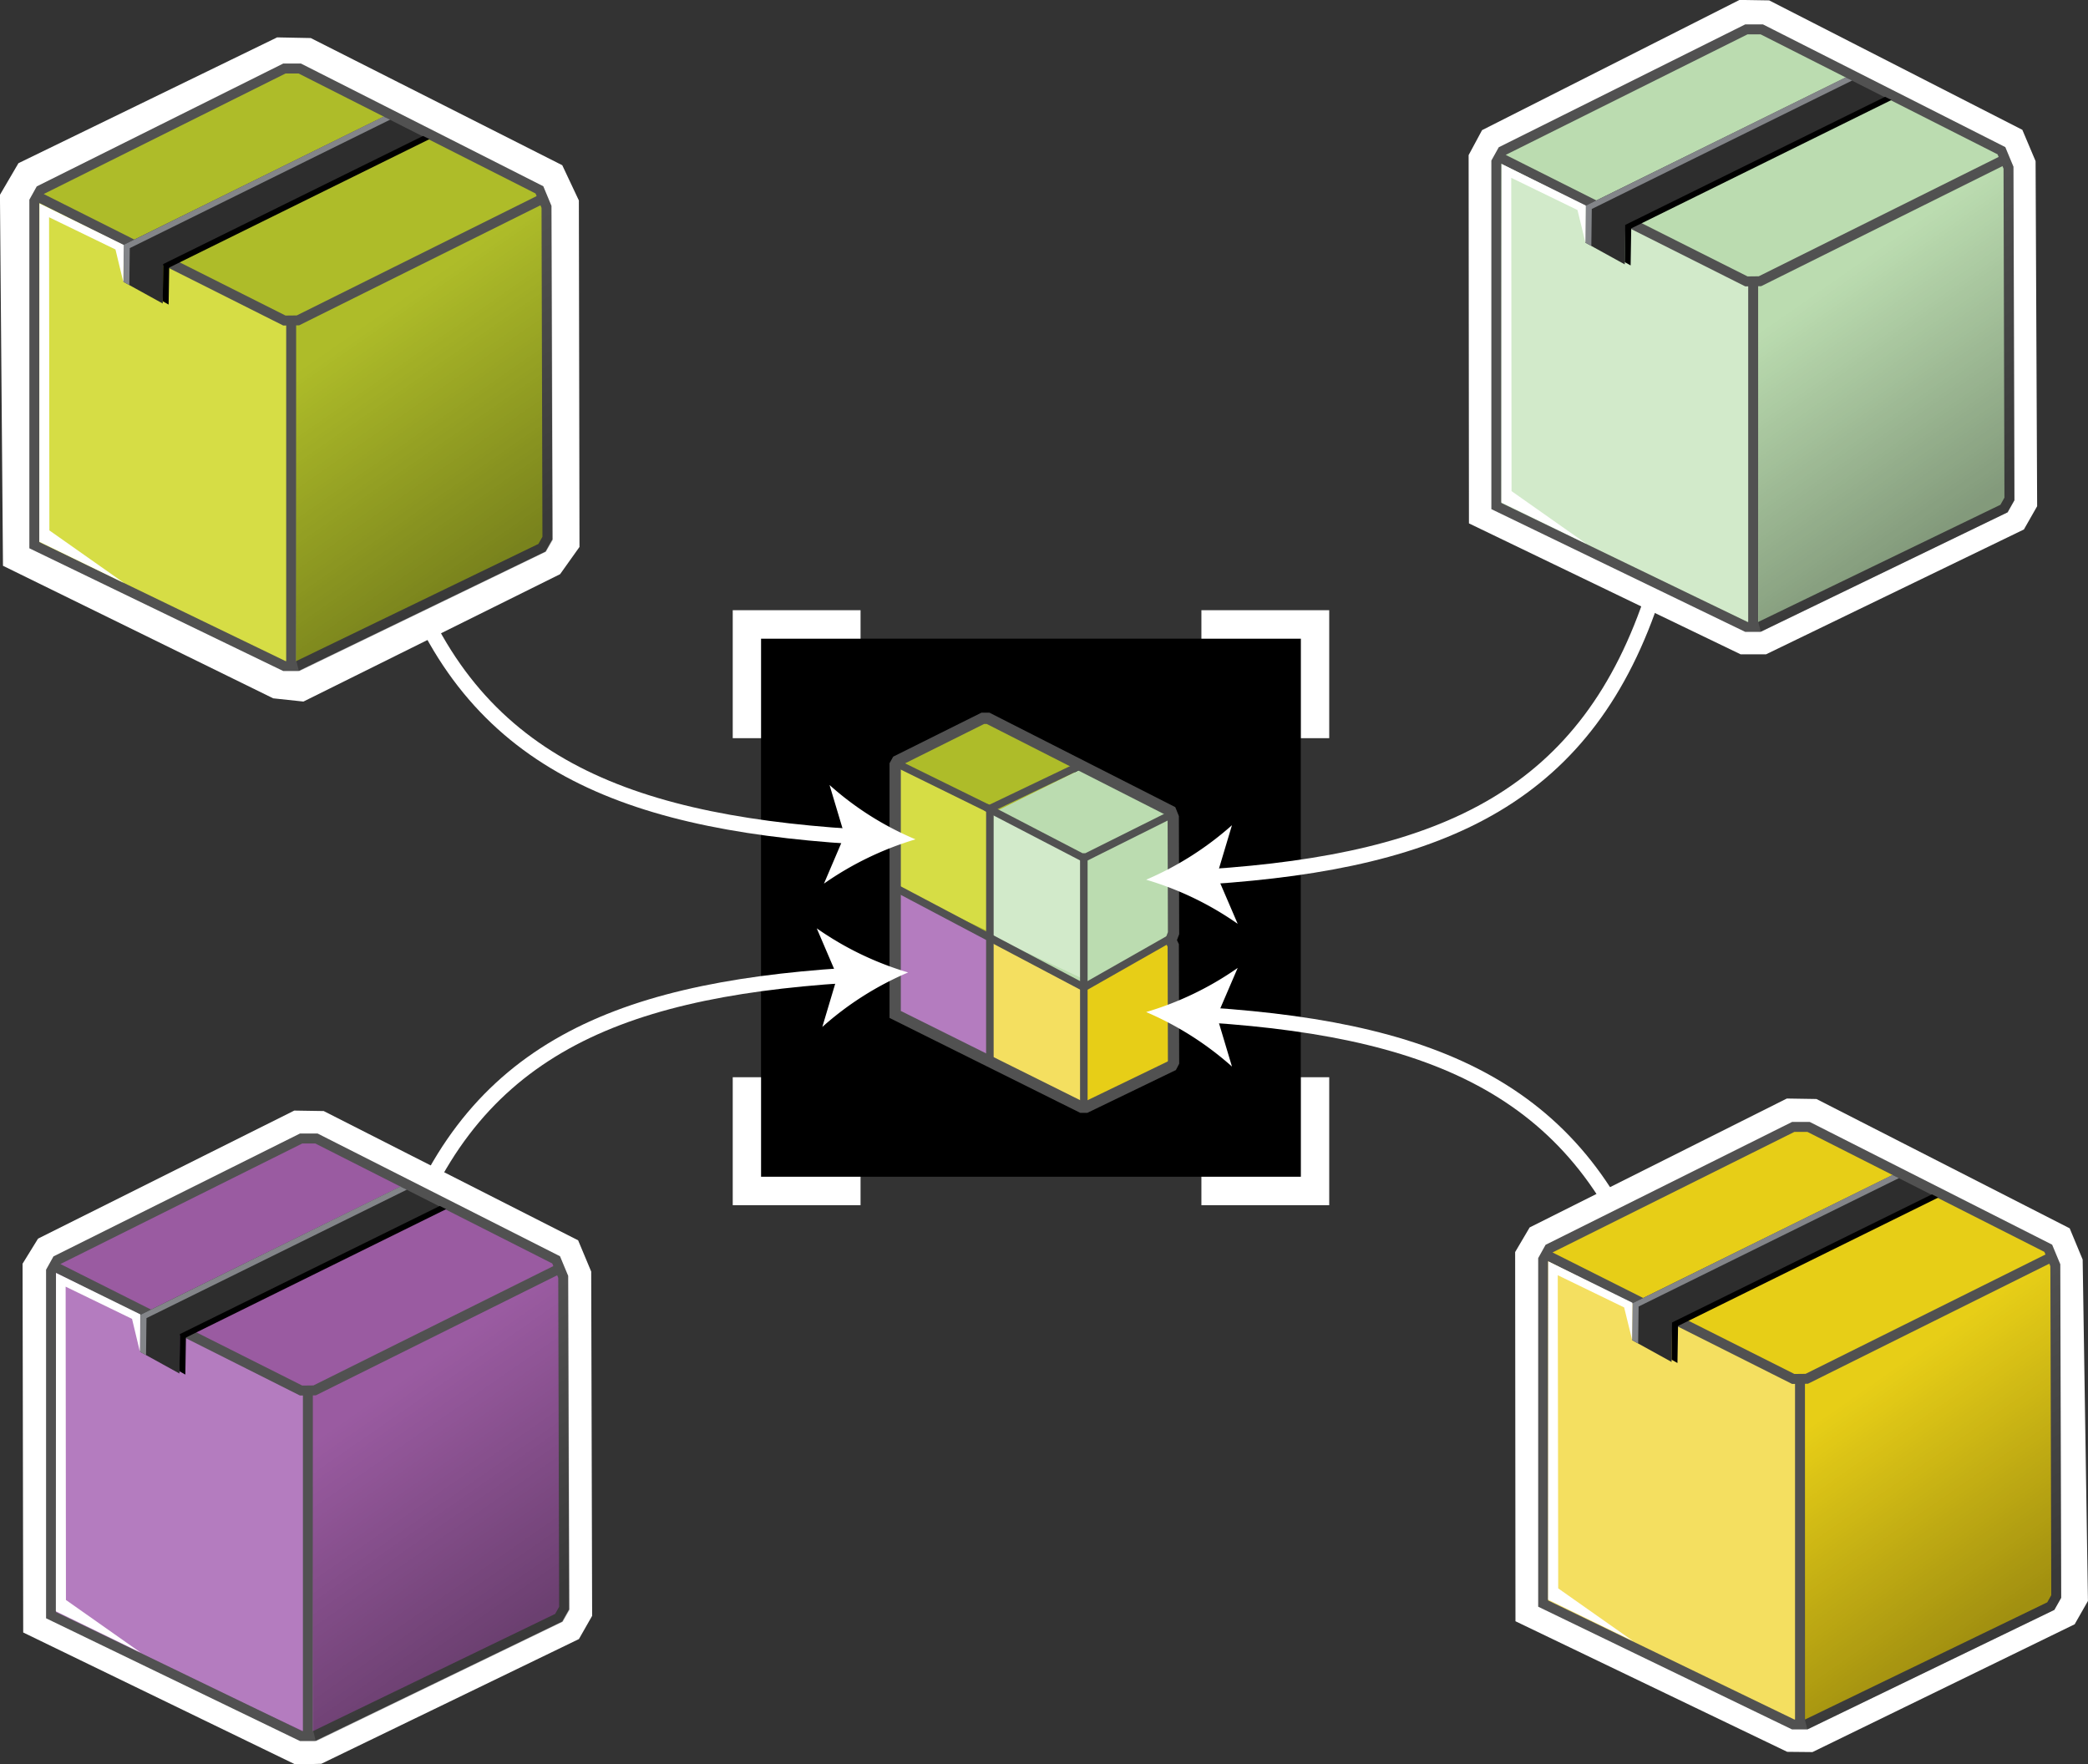<svg xmlns="http://www.w3.org/2000/svg" xmlns:xlink="http://www.w3.org/1999/xlink" viewBox="0 0 138.69 117.19"><rect x="0" y="0" width="138.69" height="117.19" fill="#333333" stroke="none"/><defs><style>.cls-1,.cls-13,.cls-14,.cls-15{fill:none;}.cls-1,.cls-13,.cls-14{stroke:#515151;}.cls-1,.cls-13,.cls-14,.cls-15,.cls-4{stroke-miterlimit:10;}.cls-1{stroke-width:0.66px;}.cls-2{fill:#2d2d2d;}.cls-3{fill:#838589;}.cls-16,.cls-4{fill:#fff;}.cls-15,.cls-4{stroke:#fff;}.cls-4{stroke-width:3px;}.cls-5{fill:#bbdcb0;}.cls-6{fill:#d2eaca;}.cls-7{fill:#9a5ba1;}.cls-8{fill:#aebc29;}.cls-9{fill:#e7ce17;}.cls-10{fill:#f4df60;}.cls-11{fill:#d6dd45;}.cls-12{fill:#b47cbf;}.cls-13{stroke-width:0.5px;}.cls-14{stroke-width:0.75px;}.cls-17{fill:url(#linear-gradient);}.cls-18{fill:url(#linear-gradient-2);}.cls-19{fill:url(#linear-gradient-3);}.cls-20{fill:url(#linear-gradient-4);}</style><linearGradient id="linear-gradient" x1="130.76" y1="34" x2="120.58" y2="19.41" gradientUnits="userSpaceOnUse"><stop offset="0" stop-opacity="0.3"/><stop offset="1" stop-opacity="0"/></linearGradient><linearGradient id="linear-gradient-2" x1="133.85" y1="106.91" x2="123.67" y2="92.31" xlink:href="#linear-gradient"/><linearGradient id="linear-gradient-3" x1="34.78" y1="107.7" x2="24.6" y2="93.1" xlink:href="#linear-gradient"/><linearGradient id="linear-gradient-4" x1="33.67" y1="36.63" x2="23.49" y2="22.03" xlink:href="#linear-gradient"/><symbol id="box-hollow" data-name="box-hollow" viewBox="0 0 34.75 40.35"><polyline class="cls-1" points="0.7 8.91 16.94 17.07 17.84 17.06 33.92 9.06"/><polygon class="cls-2" points="26.8 4.53 8.9 13.41 8.86 15.94 6.25 14.5 6.27 12.04 24.1 3.25 26.8 4.53"/><polygon class="cls-1" points="0.33 9.13 0.33 19.25 0.33 31.99 16.94 40.02 17.8 40.02 34.05 32.16 34.41 31.52 34.35 9.52 33.88 8.39 17.96 0.33 16.94 0.33 0.73 8.41 0.33 9.13"/><line class="cls-1" x1="17.39" y1="16.92" x2="17.39" y2="39.87"/><polygon class="cls-3" points="23.53 3.52 6.27 12.04 6.25 14.5 6.64 14.72 6.67 12.26 23.96 3.73 23.53 3.52"/><polygon points="26.15 4.81 8.89 13.32 8.86 15.79 9.25 16.01 9.29 13.55 26.58 5.02 26.15 4.81"/></symbol></defs><g id="Layer_2" data-name="Layer 2"><g id="tooltip"><polygon class="cls-4" points="99.54 9.77 99.05 10.68 99.07 33.82 115.96 41.96 116.96 41.96 133.36 34.02 133.81 33.23 133.71 11.01 133.16 9.71 117.14 1.52 115.89 1.5 99.54 9.77"/><polygon class="cls-5" points="99.41 10.8 99.56 33.62 116.01 41.63 116.87 41.63 133.01 33.81 133.46 32.99 133.41 11.13 132.94 10.01 117.19 2.11 115.8 2.09 99.87 9.99 99.41 10.8"/><polygon class="cls-6" points="99.74 10.89 99.56 33.62 116.45 41.48 116.38 18.99 99.74 10.89"/><use width="34.75" height="40.35" transform="translate(99.06 1.62)" xlink:href="#box-hollow"/><rect x="50.55" y="42.42" width="35.85" height="35.74"/><polyline class="cls-7" points="59.47 59.68 59.52 67.67 65.28 70.48 65.58 70.48 71.23 67.74 71.39 67.45 71.37 59.8 71.2 59.4 65.69 56.64"/><polygon class="cls-8" points="59.47 50.81 59.52 58.8 65.58 62.03 65.77 61.95 71.23 58.87 71.39 58.58 71.38 50.93 71.21 50.53 65.69 47.77 65.2 47.76 59.63 50.53 59.47 50.81"/><polygon class="cls-9" points="65.92 70.61 71.84 73.54 72.14 73.54 77.79 70.8 77.95 70.51 77.93 62.86 77.77 62.46 72.25 59.7 71.76 59.69 65.95 62.51 65.92 70.61"/><polygon class="cls-10" points="65.87 62.51 65.8 70.71 71.85 73.53 71.82 65.48 65.87 62.51"/><polygon class="cls-5" points="66.03 54.16 65.97 62.49 71.86 65.38 72.17 65.29 77.79 62.22 77.95 61.93 77.93 54.28 77.77 53.88 72.25 51.12 71.76 51.11 66.19 53.87 66.03 54.16"/><polygon class="cls-6" points="65.97 54 65.91 62.2 71.95 65.02 71.92 56.97 65.97 54"/><polygon class="cls-11" points="59.65 50.83 59.58 59.04 65.63 61.85 65.6 53.8 59.65 50.83"/><polygon class="cls-12" points="59.74 59.25 59.67 67.46 65.72 70.27 65.69 62.22 59.74 59.25"/><line class="cls-13" x1="65.75" y1="70.36" x2="65.75" y2="53.75"/><polygon class="cls-14" points="77.77 62.46 77.93 62.8 77.95 70.56 77.83 70.79 72.14 73.54 71.84 73.54 59.46 67.38 59.46 54.34 59.46 50.79 59.6 50.54 65.28 47.71 65.63 47.71 77.77 53.88 77.93 54.28 77.95 61.98 77.77 62.46"/><line class="cls-13" x1="71.99" y1="65.45" x2="71.99" y2="73.49"/><polyline class="cls-13" points="59.59 50.72 65.71 53.73 71.71 50.86"/><polyline class="cls-13" points="59.67 59.07 71.84 65.5 72.15 65.5 77.78 62.3"/><polyline class="cls-13" points="65.49 53.62 71.84 56.92 72.15 56.92 77.96 54.02"/><line class="cls-13" x1="71.99" y1="56.87" x2="71.99" y2="65.32"/><path class="cls-15" d="M109.88,86.36C105.51,72.82,96,68.46,80.29,67.42"/><path class="cls-16" d="M76.13,67.22a20.88,20.88,0,0,0,6.08-2.93L80.83,67.5l1,3.34A21,21,0,0,0,76.13,67.22Z"/><polygon class="cls-4" points="102.67 82.67 102.14 83.57 102.16 106.74 119.06 114.86 120.05 114.87 136.73 106.74 137.18 105.95 136.84 83.97 136.3 82.67 120.28 74.49 119.03 74.47 102.67 82.67"/><polygon class="cls-9" points="102.52 83.71 102.67 106.52 119.11 114.54 119.98 114.54 136.12 106.72 136.56 105.9 136.52 84.04 136.05 82.91 120.3 75.02 118.91 75 102.98 82.89 102.52 83.71"/><polygon class="cls-10" points="102.67 83.6 102.48 106.52 119.37 114.39 119.29 91.89 102.67 83.6"/><use width="34.75" height="40.35" transform="translate(102.17 74.52)" xlink:href="#box-hollow"/><polygon class="cls-16" points="57.16 40.53 50.55 40.53 48.67 40.53 48.67 42.42 48.67 49.03 50.55 49.03 50.55 42.42 57.16 42.42 57.16 40.53"/><polygon class="cls-16" points="79.8 40.53 86.41 40.53 88.29 40.53 88.29 42.42 88.29 49.03 86.41 49.03 86.41 42.42 79.8 42.42 79.8 40.53"/><polygon class="cls-16" points="79.8 80.05 86.41 80.05 88.29 80.05 88.29 78.16 88.29 71.55 86.41 71.55 86.41 78.16 79.8 78.16 79.8 80.05"/><polygon class="cls-16" points="57.16 80.05 50.55 80.05 48.67 80.05 48.67 78.16 48.67 71.55 50.55 71.55 50.55 78.16 57.16 78.16 57.16 80.05"/><polygon class="cls-4" points="2.29 11.99 1.5 13.34 1.69 36.64 18.57 44.92 19.88 45.06 36.2 36.96 36.99 35.85 36.95 13.65 36.21 12.08 20.27 4.02 18.74 3.99 2.29 11.99"/><polygon class="cls-4" points="3.58 83.42 3 84.36 3.04 107.49 19.95 115.69 20.98 115.66 37.38 107.72 37.83 106.93 37.77 84.76 37.23 83.47 21.13 75.29 19.89 75.27 3.58 83.42"/><path class="cls-15" d="M26.48,36.78c4.37,13.54,14.43,17.76,30.16,18.78"/><path class="cls-16" d="M60.81,55.75a21.16,21.16,0,0,0-6.08,2.94l1.37-3.21-1-3.34A20.39,20.39,0,0,0,60.81,55.75Z"/><polygon class="cls-8" points="2.3 13.41 2.45 36.22 18.89 44.23 19.75 44.23 35.9 36.42 36.34 35.6 36.3 13.74 35.83 12.61 20.07 4.72 18.68 4.69 2.76 12.59 2.3 13.41"/><polygon class="cls-11" points="2.55 13.55 2.38 36.27 19.27 44.14 19.19 21.64 2.55 13.55"/><use width="34.75" height="40.35" transform="translate(1.95 4.22)" xlink:href="#box-hollow"/><path class="cls-15" d="M109.88,39.29C105.51,52.83,96,57.19,80.29,58.23"/><path class="cls-16" d="M76.13,58.43a21,21,0,0,0,5.7-3.62l-1,3.34,1.38,3.21A20.88,20.88,0,0,0,76.13,58.43Z"/><path class="cls-15" d="M26.48,83.57c4.37-13.54,14-17.76,29.68-18.78"/><path class="cls-16" d="M60.32,64.59a20.8,20.8,0,0,0-5.7,3.62l1-3.35-1.37-3.2A20.88,20.88,0,0,0,60.32,64.59Z"/><polygon class="cls-7" points="3.42 84.48 3.56 107.29 20.01 115.31 20.87 115.31 37.01 107.49 37.45 106.67 37.42 84.81 36.94 83.68 21.19 75.79 19.8 75.76 3.87 83.66 3.42 84.48"/><polygon class="cls-12" points="3.57 84.46 3.4 107.19 20.29 115.05 20.21 92.56 3.57 84.46"/><use width="34.75" height="40.35" transform="translate(3.06 75.29)" xlink:href="#box-hollow"/><polygon class="cls-17" points="116.79 41.3 116.77 18.41 133.21 9.77 133.75 11.07 133.81 33.23 133.36 34.02 116.96 41.96 116.79 41.3"/><polygon class="cls-18" points="119.88 114.2 119.86 91.31 136.3 82.67 136.84 83.97 136.9 106.14 136.45 106.92 120.05 114.87 119.88 114.2"/><polygon class="cls-19" points="20.81 114.99 20.79 92.1 37.23 83.47 37.77 84.76 37.83 106.93 37.38 107.72 20.98 115.66 20.81 114.99"/><polygon class="cls-20" points="19.69 43.92 19.68 21.03 36.12 12.4 36.66 13.69 36.72 35.86 36.26 36.65 19.86 44.59 19.69 43.92"/><polygon class="cls-16" points="100.4 32.62 100.38 11.81 104.78 13.95 105.31 16.12 105.33 13.65 99.74 10.89 99.73 33.37 105.37 36.12 100.4 32.62"/><polygon class="cls-16" points="3.28 35.23 3.26 14.43 7.67 16.57 8.19 18.73 8.22 16.27 2.62 13.51 2.61 35.98 8.25 38.73 3.28 35.23"/><polygon class="cls-16" points="4.38 106.27 4.36 85.46 8.77 87.6 9.29 89.77 9.32 87.3 3.72 84.55 3.71 107.02 9.35 109.77 4.38 106.27"/><polygon class="cls-16" points="103.5 105.5 103.47 84.7 107.88 86.84 108.41 89 108.43 86.53 102.84 83.78 102.83 106.25 108.47 109 103.5 105.5"/></g></g></svg>
